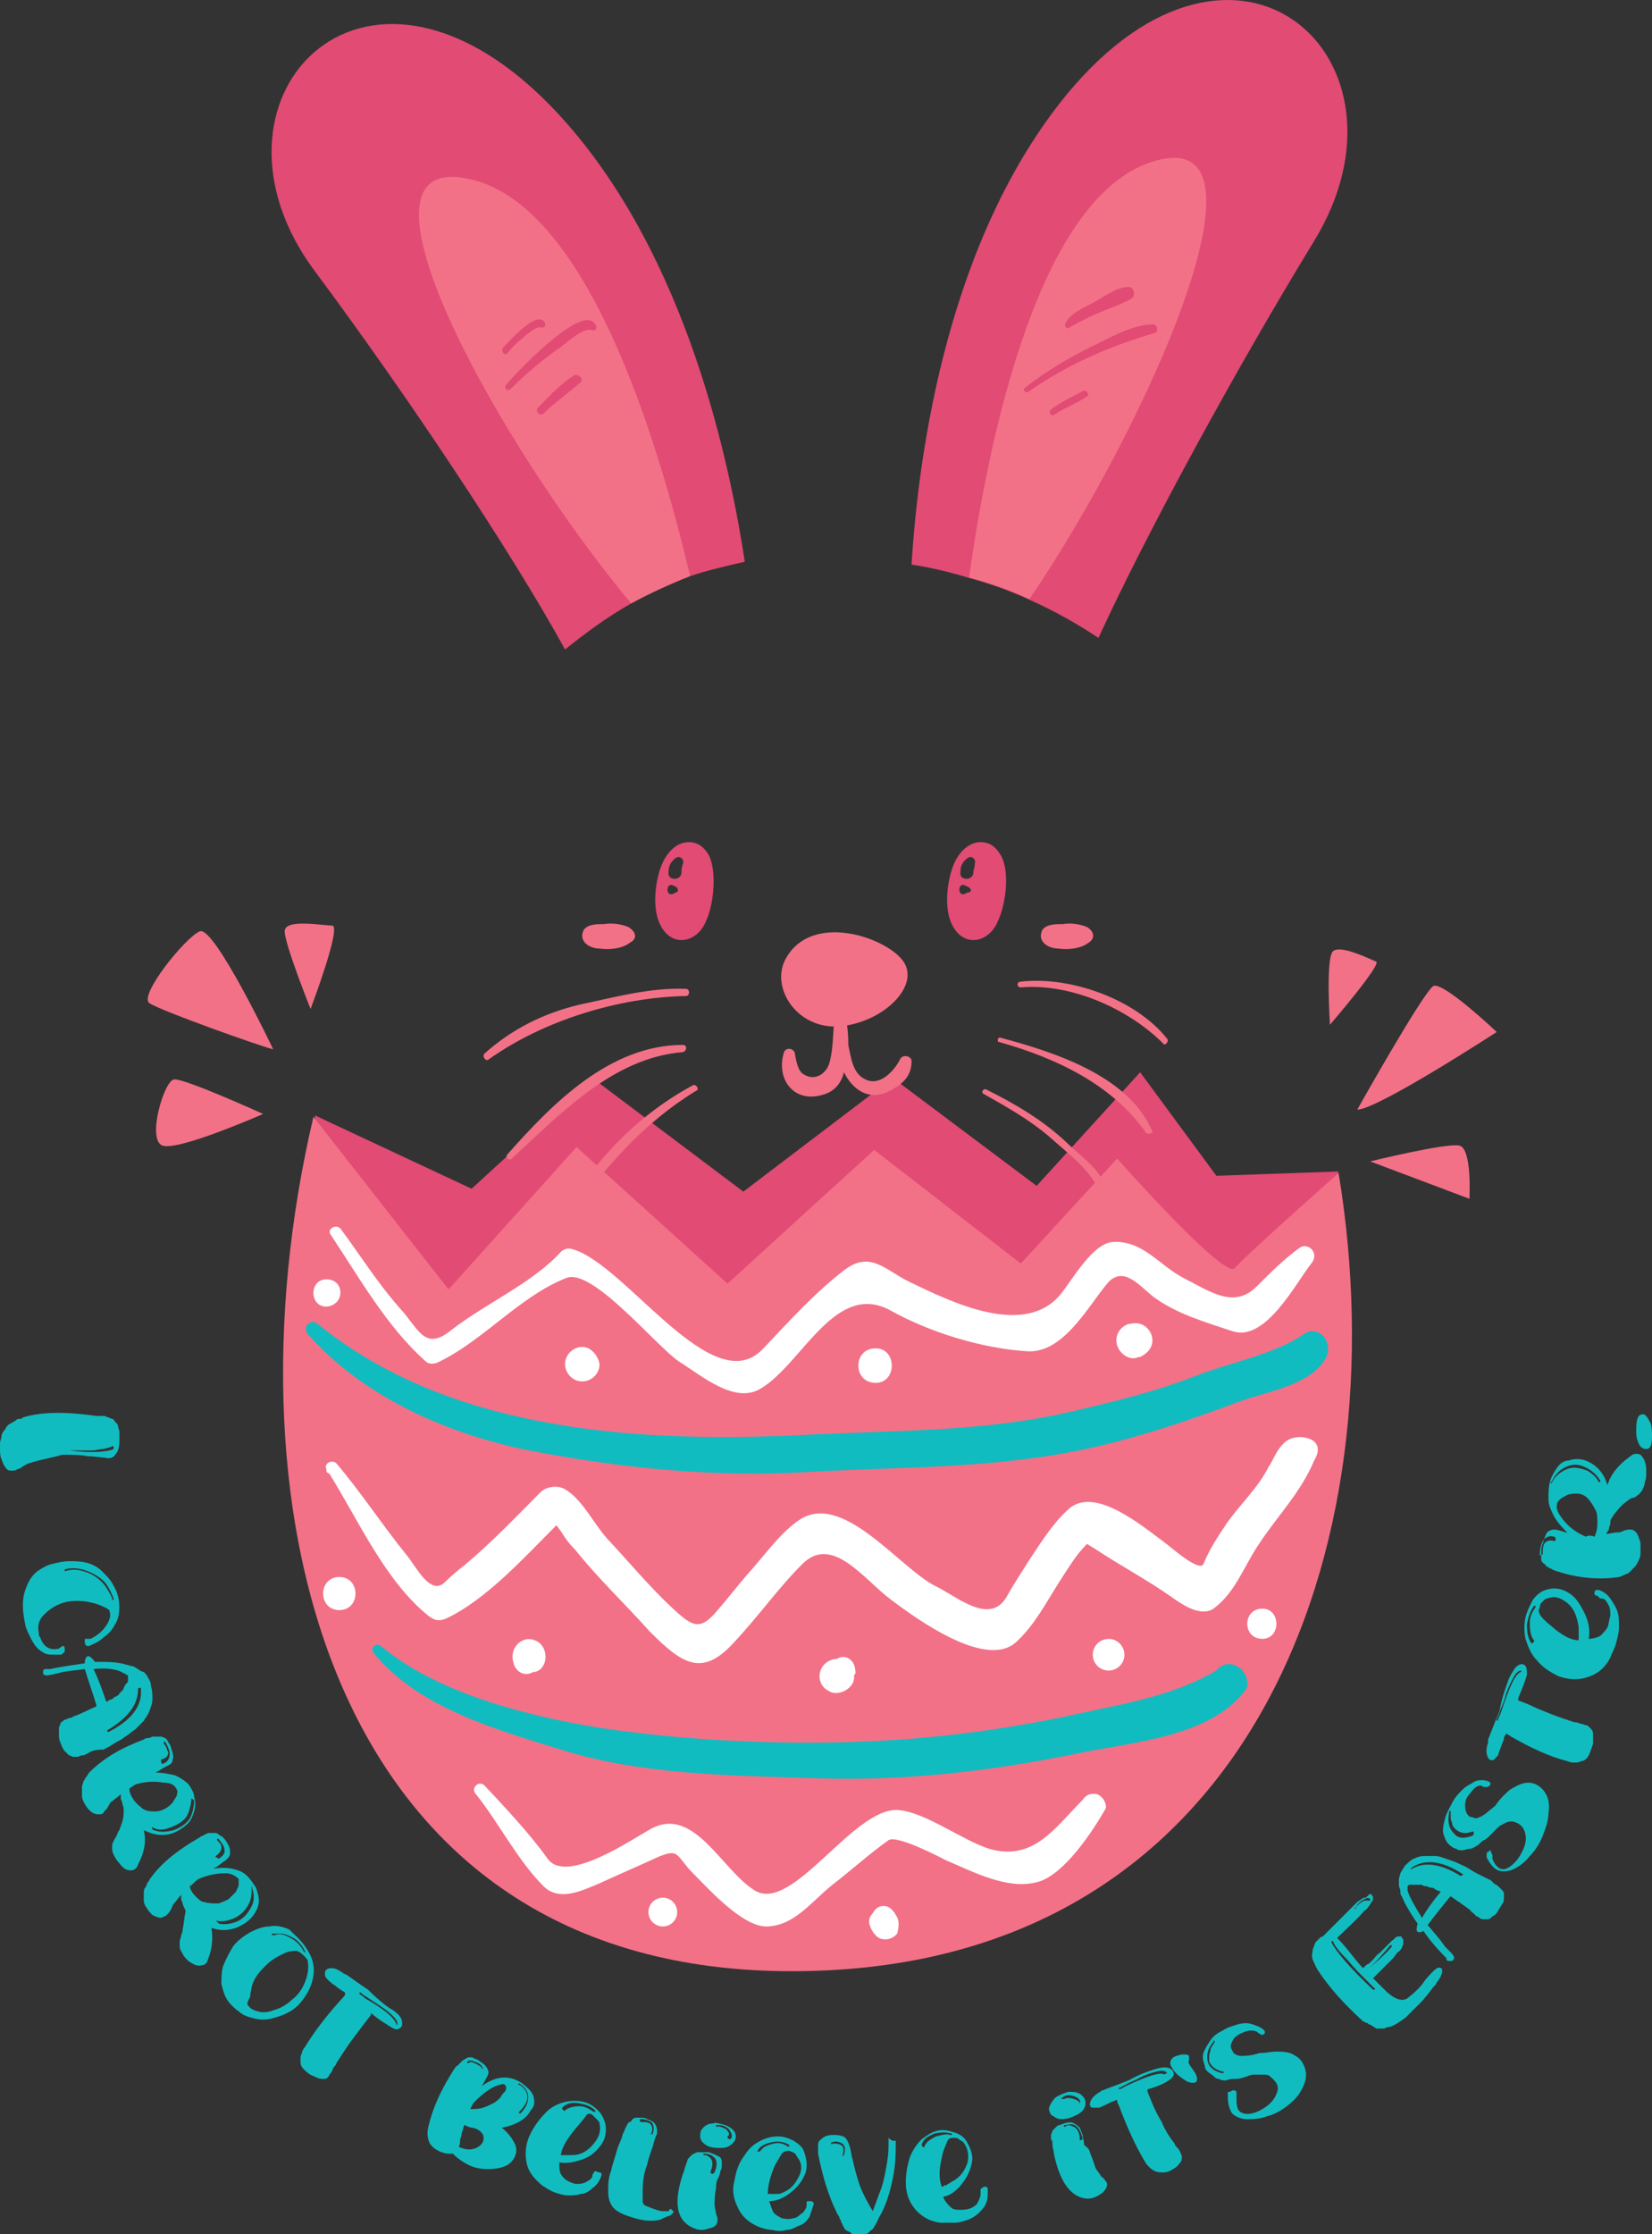 <?xml version="1.0" encoding="utf-8"?>
<!-- Generator: Adobe Illustrator 17.0.0, SVG Export Plug-In . SVG Version: 6.00 Build 0)  -->
<!DOCTYPE svg PUBLIC "-//W3C//DTD SVG 1.1//EN" "http://www.w3.org/Graphics/SVG/1.1/DTD/svg11.dtd">
<svg version="1.1" id="Layer_1" xmlns="http://www.w3.org/2000/svg" xmlns:xlink="http://www.w3.org/1999/xlink" x="0px" y="0px"
	 width="133.123px" height="180px" viewBox="33.438 10 133.123 180" enable-background="new 33.438 10 133.123 180"
	 xml:space="preserve">
<rect x="33.438" y="10" width="133.123" height="180" fill="#333333" stroke="none"/>
<polygon fill="#E14B74" points="58.812,99.861 71.441,105.77 81.173,96.849 93.338,106.002 105.387,96.849 116.973,105.538 
	125.315,96.385 131.456,104.727 141.304,104.38 135.163,119.557 60.781,117.588 "/>
<path fill="#E14B74" d="M93.454,55.255c-1.506,0.348-3.012,0.695-4.403,1.159c-1.622,0.579-3.244,1.274-4.75,2.201
	c-1.854,1.043-3.592,2.317-5.33,3.708c-4.403-7.994-12.745-20.507-20.16-30.471C48.616,18.18,62.519,3.002,77.697,18.412
	C88.24,29.187,92.064,46.102,93.454,55.255z"/>
<path fill="#E14B74" d="M139.334,29.418c-6.372,10.427-13.556,23.635-17.379,31.977c-1.738-1.159-3.592-2.201-5.677-3.128
	c-1.506-0.695-3.128-1.274-4.866-1.738c-1.506-0.463-3.012-0.811-4.519-1.043c0.579-9.385,3.012-26.3,12.513-37.886
	C133.194,0.917,148.256,14.82,139.334,29.418z"/>
<path fill="#F27187" d="M96.698,87.348c2.085-4.055,8.458-1.738,9.616,0.232c1.159,1.97-1.738,4.75-5.098,5.098
	C97.741,93.025,95.539,89.665,96.698,87.348z"/>
<path fill="#F27187" d="M105.967,95.343c-0.463,0.927-1.622,2.201-2.781,1.622c-1.043-0.463-1.159-1.738-1.39-2.781c0,0,0,0,0-0.116
	c0-0.927-0.116-1.854-0.348-2.549c-0.116-0.348-0.695-0.348-0.695,0c-0.232,1.39-0.116,2.781-0.463,4.055
	c-0.232,0.927-1.159,1.506-1.97,1.043c-0.579-0.232-0.695-1.043-0.811-1.622c0-0.579-0.811-0.695-0.927-0.116
	c-0.579,2.085,0.811,3.939,3.012,3.36c1.043-0.232,1.622-0.927,1.854-1.854c0.348,0.695,0.811,1.274,1.506,1.622
	c1.043,0.463,1.854,0.116,2.781-0.463c0.811-0.579,1.159-1.159,1.159-2.085C106.894,95.111,106.198,94.879,105.967,95.343z"/>
<path fill="#E14B74" d="M114.077,78.89c-0.348-0.579-0.811-1.043-1.622-1.043c-0.811,0-1.506,0.579-1.97,1.39
	c-0.695,1.274-1.043,3.823-0.348,5.214c0.927,1.97,3.012,1.506,3.708-0.232C114.425,83.061,114.888,80.281,114.077,78.89z
	 M111.412,81.903l-0.232,0.116c-0.579,0.232-0.579-0.927,0-0.695l0.232,0.116C111.76,81.555,111.76,81.903,111.412,81.903z
	 M111.876,80.281c0,0.695-1.159,0.695-1.043,0c0-0.463,0.116-0.811,0.579-1.159c0.348-0.232,0.695,0.116,0.579,0.463
	C111.991,79.933,111.876,80.049,111.876,80.281z"/>
<path fill="#E14B74" d="M90.557,78.89c-0.348-0.579-0.811-1.043-1.622-1.043s-1.506,0.579-1.97,1.39
	c-0.695,1.274-1.043,3.823-0.348,5.214c0.927,1.97,3.012,1.506,3.708-0.232C90.905,83.061,91.253,80.281,90.557,78.89z
	 M87.893,81.903l-0.232,0.116c-0.579,0.232-0.579-0.927,0-0.695l0.232,0.116C88.124,81.555,88.124,81.903,87.893,81.903z
	 M88.356,80.281c0,0.695-1.159,0.695-1.043,0c0-0.463,0.116-0.811,0.579-1.159c0.348-0.232,0.695,0.116,0.579,0.463
	C88.356,79.933,88.356,80.049,88.356,80.281z"/>
<path fill="#F27187" d="M88.704,89.665c-2.896-0.116-5.793,0.695-8.574,1.274c-2.896,0.695-5.445,1.97-7.647,3.939
	c-0.232,0.232,0.116,0.695,0.348,0.463c4.403-3.128,10.427-4.982,15.873-5.098C89.051,90.245,89.051,89.665,88.704,89.665z"/>
<path fill="#F27187" d="M88.472,94.184c-5.909,0-10.543,4.75-14.135,8.805c-0.232,0.232,0.116,0.579,0.348,0.348
	c3.939-3.592,8.11-8.11,13.787-8.574C88.82,94.647,88.82,94.184,88.472,94.184z"/>
<path fill="#F27187" d="M89.283,97.428c-4.287,2.317-7.878,5.909-10.312,10.196c-0.232,0.348,0.232,0.579,0.463,0.232
	c2.896-3.939,5.909-7.415,10.08-9.964C89.862,97.776,89.515,97.312,89.283,97.428z"/>
<path fill="#F27187" d="M119.407,102.062c-1.97-1.854-4.171-3.128-6.488-4.287c-0.232-0.116-0.463,0.232-0.232,0.348
	c1.854,1.043,3.708,2.085,5.33,3.476c1.274,1.159,3.476,2.781,4.055,4.519c0.116,0.232,0.579,0.232,0.463-0.116
	C122.419,104.38,120.565,103.221,119.407,102.062z"/>
<path fill="#F27187" d="M126.242,101.02c-1.97-4.403-7.878-6.256-12.165-7.415c-0.232-0.116-0.348,0.348-0.116,0.348
	c4.519,1.274,9.037,3.36,11.818,7.299C126.011,101.483,126.474,101.251,126.242,101.02z"/>
<path fill="#F27187" d="M127.517,93.721c-2.549-3.244-7.878-5.098-11.818-4.634c-0.348,0-0.348,0.463,0,0.463
	c4.055-0.348,8.689,1.738,11.47,4.519C127.285,94.3,127.633,93.952,127.517,93.721z"/>
<path fill="#F27187" d="M121.029,84.683c-0.579-0.232-1.274-0.348-1.97-0.232c-0.579,0-1.274,0-1.622,0.463
	c-0.463,0.927,0.463,1.506,1.274,1.506c0.811,0.116,1.854,0,2.433-0.463C121.724,85.61,121.608,85.031,121.029,84.683z"/>
<path fill="#F27187" d="M84.069,84.683c-0.579-0.232-1.274-0.348-1.97-0.232c-0.579,0-1.274,0-1.622,0.463
	c-0.463,0.927,0.463,1.506,1.274,1.506c0.811,0.116,1.854,0,2.433-0.463C84.88,85.61,84.649,85.031,84.069,84.683z"/>
<path fill="#F27187" d="M126.242,23.046c-9.037,2.896-13.092,21.897-14.714,33.483c1.738,0.463,3.36,1.043,4.866,1.738
	C125.779,44.48,137.017,19.57,126.242,23.046z M119.291,36.022c0.463-0.811,1.39-1.159,2.201-1.622
	c0.927-0.463,1.854-1.274,2.896-1.274c0.463,0,0.579,0.695,0.232,0.927c-0.811,0.463-1.854,0.811-2.665,1.159
	c-0.811,0.348-1.506,0.695-2.317,1.159C119.407,36.602,119.175,36.254,119.291,36.022z M121.029,41.931
	c-0.811,0.579-1.854,0.927-2.665,1.506c-0.232,0.116-0.463-0.232-0.232-0.463c0.811-0.579,1.738-1.043,2.665-1.506
	C121.029,41.468,121.26,41.815,121.029,41.931z M126.474,36.833c-3.592,1.043-7.067,2.549-10.196,4.75
	c-0.232,0.116-0.463-0.232-0.232-0.348c1.622-1.274,3.36-2.317,5.214-3.244c1.506-0.695,3.36-1.854,5.098-1.854
	C126.706,36.138,126.822,36.718,126.474,36.833z"/>
<path fill="#F27187" d="M71.325,24.436c-11.007-2.549,2.317,21.434,12.976,34.179c1.506-0.811,3.012-1.506,4.75-2.201
	C86.386,45.175,80.709,26.522,71.325,24.436z M73.989,37.992c0.463-0.463,2.781-3.128,3.36-1.97
	c0.116,0.232-0.116,0.463-0.348,0.348c-0.348-0.116-1.274,0.695-1.506,0.927c-0.463,0.348-0.811,0.695-1.159,1.159
	C74.105,38.687,73.758,38.34,73.989,37.992z M80.246,40.773c-1.043,0.927-2.085,1.622-3.012,2.549
	c-0.232,0.232-0.695-0.116-0.463-0.463c0.927-0.927,1.854-1.97,3.012-2.665C80.13,40.193,80.478,40.541,80.246,40.773z
	 M81.173,36.602c-0.695-0.232-1.854,0.811-2.433,1.274c-1.506,1.043-2.896,2.201-4.171,3.476c-0.232,0.232-0.579-0.116-0.348-0.348
	c0.463-0.579,6.141-6.72,7.183-4.866C81.636,36.37,81.405,36.718,81.173,36.602z"/>
<path fill="#F27187" d="M132.962,112.142c-0.695,1.159-9.5-8.805-9.5-8.805l-7.763,8.458l-11.818-9.153l-11.818,10.775
	L79.898,102.41l-10.312,11.47L58.696,99.977c-7.531,31.977,1.39,69.632,39.74,68.821c35.917-0.695,47.85-34.063,42.868-64.302
	C137.133,108.203,133.31,111.679,132.962,112.142z"/>
<g>
	<path fill="#F27187" d="M148.951,89.434c-0.811,0.463-6.141,9.964-6.141,9.964c1.622,0,11.238-6.256,11.238-6.256
		S149.762,89.086,148.951,89.434z"/>
	<path fill="#F27187" d="M151.036,102.294c-1.043-0.232-7.183,1.274-7.183,1.274l7.994,3.012
		C151.847,106.581,152.079,102.526,151.036,102.294z"/>
	<path fill="#F27187" d="M49.543,85.031c-1.159,0.463-4.982,5.214-4.055,5.793c0.811,0.579,9.269,3.592,9.964,3.708
		C55.452,94.532,50.702,84.568,49.543,85.031z"/>
	<path fill="#F27187" d="M46.531,102.294c1.274,0.463,8.11-2.549,8.11-2.549s-6.372-2.896-7.183-2.781
		C46.647,97.08,45.256,101.831,46.531,102.294z"/>
	<path fill="#F27187" d="M60.202,84.568c-0.811,0-3.823-0.579-3.823,0.463s2.085,6.256,2.085,6.256S61.013,84.568,60.202,84.568z"/>
	<path fill="#F27187" d="M144.316,87.464c-0.579-0.232-2.896-1.39-3.476-0.811s-0.232,5.909-0.232,5.909
		S144.896,87.58,144.316,87.464z"/>
</g>
<path fill="#11BCC0" d="M138.523,117.472c-2.317,1.622-6.025,2.317-8.689,3.36c-3.244,1.274-6.604,2.085-10.08,2.896
	c-6.952,1.622-14.019,1.506-21.086,1.854c-13.324,0.695-28.849-0.116-39.624-8.921c-0.579-0.463-1.274,0.232-0.811,0.811
	c4.403,4.982,10.891,7.878,17.263,9.269c7.531,1.506,15.409,2.317,23.056,1.854c7.994-0.463,15.525-0.232,23.404-2.085
	c3.939-0.927,7.647-2.201,11.354-3.592c2.201-0.811,5.677-1.274,6.952-3.476C140.956,118.167,139.682,116.661,138.523,117.472z"/>
<path fill="#11BCC0" d="M133.31,144.351c-0.116,0-0.116-0.116-0.232-0.116c-0.579-0.348-1.274-0.116-1.622,0.348
	c-3.708,2.201-8.11,2.781-12.165,3.708c-6.141,1.274-12.165,1.97-18.422,2.085c-6.256,0.116-12.745-0.232-19.001-1.159
	c-5.793-0.927-13.208-2.781-17.727-6.604c-0.463-0.348-0.927,0.232-0.579,0.579c3.592,4.403,9.848,6.141,15.062,7.763
	c6.604,2.085,13.903,2.085,20.739,2.317c6.952,0.232,13.903-0.579,20.739-1.97c4.287-0.927,10.775-1.274,13.671-5.098
	C134.237,145.626,133.773,144.699,133.31,144.351z"/>
<path fill="#FFFFFF" d="M138.987,125.93c-0.579-0.232-1.39-0.232-1.97,0.232c-0.695,0.579-0.927,1.39-1.39,2.085
	c-0.811,1.622-2.317,3.012-3.36,4.519c-0.695,1.043-1.39,2.085-1.854,3.244c-0.348,0.695-2.781-1.506-3.128-1.738
	c-1.738-1.274-5.677-4.634-7.763-2.665c-1.274,1.159-2.201,2.665-3.128,4.055c-0.579,0.927-1.274,1.97-1.854,3.012
	c-1.39,2.317-4.055-0.116-5.793-0.927c-2.896-1.506-7.531-7.763-11.007-5.214c-1.506,1.043-2.781,2.896-4.055,4.287
	c-0.811,0.927-1.506,1.854-2.317,2.781c-1.506,1.854-2.085,1.506-3.823-0.116c-1.854-1.738-3.476-3.708-5.214-5.561
	c-1.043-1.159-1.97-3.128-3.36-3.939c-0.579-0.348-1.506-0.232-1.97,0.232c-1.97,1.97-3.823,3.939-6.025,5.793
	c-0.579,0.463-1.159,0.927-1.738,1.506c-1.159,1.043-2.317-1.39-3.012-2.201c-1.97-2.433-3.708-5.098-5.677-7.415
	c-0.348-0.348-1.043,0-0.811,0.463v0.116c0,0.116,0.116,0.232,0.232,0.232c2.317,3.708,4.519,8.689,7.994,11.47
	c0.463,0.348,0.811,0.463,1.39,0.232c3.244-1.506,6.372-4.982,8.921-7.531c0.116,0.116,0.232,0.348,0.348,0.463
	c0.348,0.579,0.695,1.043,1.159,1.506c1.854,2.317,4.055,4.403,6.025,6.604c2.549,2.549,4.171,3.708,6.72,0.927
	c1.97-2.085,3.592-4.403,5.561-6.372c2.433-2.433,4.982,1.274,7.183,2.896c1.854,1.39,7.647,5.677,10.08,3.36
	c1.506-1.39,2.433-3.244,3.476-4.866c0.695-1.043,1.274-2.085,2.201-3.012c0.232,0.116,0.348,0.232,0.579,0.348
	c2.085,1.39,4.287,2.549,6.256,3.939c0.811,0.579,2.317,1.622,3.36,0.927c1.738-1.274,2.433-3.36,3.592-5.098
	c1.506-2.317,3.476-4.287,4.519-6.836C139.914,126.741,139.566,126.161,138.987,125.93z"/>
<path fill="#FFFFFF" d="M121.84,154.547C121.84,154.547,121.724,154.547,121.84,154.547c-0.579-0.116-0.927,0.116-1.159,0.463
	c-2.201,2.201-3.939,4.982-7.531,3.939c-2.201-0.695-5.214-3.012-7.415-3.128c-3.592-0.116-8.458,8.342-11.47,6.488
	c-2.665-1.622-4.866-6.836-8.342-4.982c-1.506,0.811-6.836,4.519-8.342,2.433c-1.506-2.085-3.36-4.055-5.098-5.909
	c-0.463-0.463-1.159,0.232-0.695,0.695c1.854,2.317,3.36,5.33,5.445,7.415c1.274,1.274,3.128,0.348,4.519-0.232
	c1.506-0.695,3.128-1.39,4.634-2.085c1.854-0.811,1.506-0.116,2.896,1.274c1.274,1.274,4.055,4.403,6.025,4.287
	c2.201-0.116,3.476-1.97,5.214-3.36c1.506-1.159,2.896-2.433,4.519-3.592c0.695-0.463,4.403,1.506,4.634,1.622
	c2.201,0.927,4.982,2.433,7.415,1.738c2.085-0.579,4.403-4.055,5.445-5.909C122.651,155.474,122.419,154.779,121.84,154.547z"/>
<path fill="#FFFFFF" d="M138.176,110.52c-1.274,0.927-2.317,1.97-3.476,3.128c-1.854,1.854-3.823,0.348-5.909-0.695
	c-1.97-1.043-3.244-3.012-5.677-2.896c-1.622,0.116-3.244,3.012-4.171,4.171c-2.896,3.592-8.805,0.695-12.165-0.927
	c-1.97-0.927-3.128-2.549-5.214-1.043c-2.433,1.854-4.519,4.171-6.604,6.372c-4.055,4.403-11.123-6.836-15.409-7.994
	c-0.348-0.116-0.695,0-0.927,0.232c-2.317,2.549-6.141,4.171-8.921,6.372c-2.085,1.622-2.549-0.232-4.055-1.854
	c-1.738-1.97-3.128-4.171-4.75-6.372c-0.348-0.463-1.159,0-0.811,0.463c2.317,3.476,4.519,7.415,7.647,10.196
	c0.232,0.232,0.579,0.232,0.927,0.116c3.708-1.738,6.604-5.33,10.427-6.836c2.085-0.811,7.183,5.445,9.037,6.72
	c1.854,1.159,4.519,3.476,6.604,2.201c3.36-1.97,6.025-8.805,10.543-6.256c3.128,1.738,7.299,3.012,10.891,3.244
	c2.896,0.232,4.866-3.476,6.488-5.445c1.274-1.506,2.549,0.116,3.708,1.043c1.854,1.39,4.287,2.085,6.372,2.781
	c2.665,0.927,5.098-3.823,6.372-5.445C139.798,110.984,138.871,110.057,138.176,110.52z"/>
<path fill="#FFFFFF" d="M60.781,137.052c-1.738,0-1.738,2.665,0,2.665S62.519,137.052,60.781,137.052z"/>
<path fill="#FFFFFF" d="M76.77,142.266c-1.159-0.695-2.317,0.463-1.97,1.622c0.116,0.695,0.811,1.274,1.622,0.811c0,0,0,0,0.116,0
	C77.581,144.467,77.697,142.845,76.77,142.266z"/>
<path fill="#FFFFFF" d="M102.028,143.772c-0.348-0.348-0.811-0.348-1.159-0.116l0,0c-0.695,0-1.39,0.579-1.39,1.39
	c0,0.463,0.232,0.927,0.695,1.159l0,0c0.811,0.579,2.201-0.232,2.085-1.159c0-0.116,0.116-0.232,0.116-0.232
	C102.375,144.351,102.259,144.004,102.028,143.772z"/>
<ellipse fill="#FFFFFF" cx="122.772" cy="143.314" rx="1.275" ry="1.275"/>
<path fill="#FFFFFF" d="M135.163,139.601c-1.622,0-1.622,2.433,0,2.433C136.67,142.034,136.67,139.601,135.163,139.601z"/>
<path fill="#FFFFFF" d="M59.739,113.069c-1.39,0-1.39,2.201,0,2.201C61.245,115.155,61.245,113.069,59.739,113.069z"/>
<path fill="#FFFFFF" d="M80.362,118.515c-0.695,0-1.39,0.579-1.39,1.39c0,0.695,0.579,1.39,1.39,1.39c0.695,0,1.39-0.579,1.39-1.39
	C81.636,119.21,81.057,118.515,80.362,118.515z"/>
<path fill="#FFFFFF" d="M103.997,118.63c-1.854,0-1.854,2.781,0,2.781C105.735,121.411,105.735,118.63,103.997,118.63z"/>
<path fill="#FFFFFF" d="M126.242,117.588c-0.232-0.695-0.927-1.159-1.738-0.927h-0.116c-0.695,0.232-1.159,0.927-0.927,1.738
	c0.232,0.695,1.043,1.274,1.738,0.927h0.116C126.011,118.978,126.474,118.399,126.242,117.588z"/>
<circle fill="#FFFFFF" cx="86.85" cy="164.047" r="1.159"/>
<path fill="#FFFFFF" d="M105.619,164.279c-0.116-0.232-0.232-0.348-0.348-0.463c-0.348-0.348-0.927-0.348-1.274,0
	c-0.116,0.116-0.232,0.348-0.348,0.463c-0.348,0.463-0.116,1.043,0.232,1.506c0,0,0,0,0.116,0.116c0.348,0.463,1.159,0.463,1.622,0
	c0,0,0,0,0.116-0.116C105.851,165.322,105.967,164.743,105.619,164.279z"/>
<g>
	<g>
		<path fill="#11BCC0" d="M35.756,127.899c-0.116,0-0.232,0.116-0.463,0.232c-0.116,0.116-0.348,0.232-0.463,0.232
			c-0.116,0.116-0.232,0.116-0.463,0.116c-0.116,0-0.348,0-0.463-0.232c-0.116-0.116-0.232-0.348-0.348-0.695
			c-0.116-0.232-0.116-0.579-0.116-0.695c0-0.232,0-0.463,0-0.579c0-0.232,0.116-0.348,0.116-0.579c0-0.116,0.116-0.348,0.232-0.463
			c0.116-0.116,0.116-0.232,0.232-0.348c0.116-0.116,0.232-0.232,0.348-0.232c0.116-0.116,0.232-0.116,0.348-0.232
			c0.116-0.116,0.232-0.116,0.348-0.116c0.116,0,0.116,0,0.232-0.116c1.506-0.463,3.476-0.463,5.909-0.116c0,0,0.116,0,0.232,0
			c0.116,0,0.232,0,0.348,0c0.116,0,0.116,0,0.348,0.116c0.116,0,0.232,0.116,0.348,0.116c0.116,0,0.116,0.116,0.232,0.232
			c0.116,0.116,0.232,0.232,0.232,0.348c0,0.116,0.116,0.348,0.116,0.463c0,0.232,0,0.463,0,0.695c0,0.579-0.116,0.927-0.348,1.159
			c-0.116,0.232-0.463,0.348-0.811,0.232c-0.348,0-0.811-0.116-1.39-0.116c-0.579-0.116-1.274-0.116-2.085-0.116
			C37.725,127.436,36.798,127.552,35.756,127.899z M39,126.856c1.854,0.232,3.128,0.116,3.592-0.116v-0.116
			c0-0.116,0-0.116-0.116-0.116c-0.116,0.116-0.348,0.116-0.695,0.232c-0.348,0-0.579,0.116-0.927,0.116c-0.348,0-0.579,0-0.927,0
			s-0.579,0-0.695,0c-0.116,0-0.232,0-0.348,0c0,0-0.116,0-0.116,0.116C38.884,126.741,38.884,126.856,39,126.856z"/>
		<path fill="#11BCC0" d="M38.652,142.845v0.116v0.116l-0.116,0.116c0,0-0.116,0-0.116,0.116h-0.116h-0.116
			c-0.116,0-0.116,0-0.116,0h-0.116h-0.116c-0.348,0-0.579,0-0.811-0.116c-0.232-0.116-0.579-0.348-0.811-0.695
			s-0.463-0.811-0.695-1.39c-0.232-1.043-0.348-1.97-0.116-2.781s0.579-1.39,1.043-1.738c0.348-0.232,0.695-0.463,1.159-0.579
			c0.463-0.116,0.927-0.232,1.39-0.232s0.927,0,1.39,0.116c0.463,0.116,0.927,0.348,1.274,0.695
			c0.348,0.348,0.695,0.695,0.927,1.159c0.348,0.579,0.463,1.159,0.463,1.738s-0.116,1.043-0.348,1.39
			c-0.232,0.463-0.579,0.811-0.927,1.043c-0.348,0.348-0.695,0.463-1.159,0.695l0,0c-0.232,0-0.232,0-0.348-0.232
			c0-0.116,0-0.116,0-0.232c0-0.116,0-0.116,0.116-0.116h0.116h0.116h0.116c0.695-0.348,1.043-0.695,1.39-1.274
			c0.232-0.463,0.232-0.695,0.116-1.043c-0.116-0.116-0.348-0.232-0.927-0.463c-0.695-0.232-1.506-0.348-2.317-0.232
			c-0.811,0.116-1.622,0.579-2.201,1.274c-0.232,0.348-0.348,0.695-0.232,1.274c0,0.116,0,0.232,0.116,0.348
			c0.232,0.695,0.695,1.043,1.39,0.927c0,0,0.116,0,0.232-0.116c0.116-0.116,0.232-0.116,0.348-0.116
			C38.536,142.613,38.652,142.613,38.652,142.845z M38.652,136.589c0.695-0.232,1.274-0.116,1.854,0.116
			c0.579,0.232,1.043,0.579,1.39,1.043c0.232,0.348,0.463,0.695,0.579,1.043c0,0.116,0,0.116,0.116,0.116v-0.116
			c-0.116-0.348-0.348-0.811-0.579-1.159c-0.348-0.463-0.927-0.811-1.506-1.043c-0.579-0.232-1.274-0.348-1.97-0.116
			C38.652,136.357,38.652,136.357,38.652,136.589L38.652,136.589z"/>
		<path fill="#11BCC0" d="M40.622,151.187c0,0-0.116,0.116-0.232,0.116c-0.116,0.116-0.232,0.116-0.348,0.116
			c-0.116,0-0.232,0.116-0.348,0.116c-0.116,0-0.232,0-0.348,0c-0.116,0-0.232-0.116-0.348-0.116
			c-0.116-0.116-0.232-0.232-0.348-0.348c-0.116-0.116-0.232-0.348-0.348-0.695c-0.116-0.232-0.116-0.463-0.116-0.695
			c0-0.232,0-0.348,0-0.463c0-0.116,0.116-0.232,0.116-0.348s0.116-0.116,0.232-0.232c0.116-0.116,0.232-0.116,0.232-0.116
			c0.116,0,0.116-0.116,0.348-0.116c0.116,0,0.232-0.116,0.232-0.116c0.695-0.232,1.274-0.579,1.854-0.811c0-0.116,0-0.116,0-0.116
			c-0.232-0.811-0.579-1.738-0.927-2.896c-0.695,0.116-1.39,0.116-2.201,0.348c-0.116,0-0.348,0.116-0.579,0.116
			c-0.348,0.116-0.579,0-0.579-0.116v-0.116v-0.116c0,0,0,0,0.116-0.116c0,0,0,0,0.116,0h0.116c0,0,0,0,0.116,0c0,0,0,0,0.116,0
			c1.043-0.232,2.085-0.348,2.781-0.463c0-0.116,0-0.348,0.116-0.463c0.116-0.232,0.348-0.116,0.695,0.348
			c1.043,0,1.854,0,2.549,0.232c0.116,0,0.348,0.116,0.463,0.116s0.232,0.116,0.463,0.232c0.116,0.116,0.348,0.232,0.463,0.232
			c0.116,0.116,0.232,0.232,0.348,0.463c0.116,0.232,0.232,0.348,0.232,0.695c0.116,0.348,0.116,0.695,0.116,1.043
			c0,0.348-0.116,0.579-0.232,0.927c-0.116,0.348-0.348,0.579-0.463,0.811c-0.232,0.232-0.463,0.463-0.695,0.695
			c-0.348,0.232-0.579,0.463-0.811,0.579c-0.232,0.232-0.579,0.348-0.927,0.579c-0.348,0.232-0.579,0.348-0.811,0.463
			C41.085,150.955,40.854,151.071,40.622,151.187z M40.969,144.467c0.348,0.695,0.695,1.622,1.043,2.665
			c0.116-0.116,0.348-0.232,0.463-0.232c0.116-0.116,0.232-0.232,0.348-0.232c0.116-0.116,0.232-0.116,0.232-0.232
			c0.116-0.116,0.116-0.116,0.232-0.232c0.116-0.116,0.116-0.116,0.116-0.232c0,0,0.116-0.116,0.116-0.232
			c0.116-0.116,0.116-0.116,0.116-0.116c0.116-0.116,0.116-0.116,0.116-0.232c0-0.116,0-0.116,0-0.232v-0.116
			c0,0,0-0.116-0.116-0.116c0,0-0.116,0-0.116-0.116c0,0,0,0-0.116,0C42.939,144.467,42.012,144.351,40.969,144.467z
			 M42.128,149.565C42.244,149.565,42.244,149.565,42.128,149.565c1.854-0.927,2.781-2.085,2.665-3.476c0-0.116,0-0.116-0.116-0.116
			c0,0-0.116,0-0.116,0.116c0,1.274-0.811,2.317-2.549,3.36C42.128,149.449,42.128,149.449,42.128,149.565L42.128,149.565z"/>
		<path fill="#11BCC0" d="M44.561,160.224c-0.116,0.348-0.348,0.463-0.579,0.463c-0.348,0-0.579-0.116-0.927-0.579
			c-0.232-0.232-0.348-0.463-0.463-0.695c-0.116-0.232-0.116-0.463-0.116-0.579c0-0.232,0-0.348,0.116-0.463
			c0-0.116,0.116-0.232,0.232-0.463c0.116-0.232,0.116-0.348,0.232-0.463c0.116-0.348,0.348-0.811,0.348-1.39
			c0-0.116,0-0.232,0-0.348c0-0.116-0.116-0.348-0.116-0.463s-0.116-0.232-0.116-0.348c0-0.116,0-0.232,0-0.348
			c-0.232,0.232-0.463,0.348-0.695,0.579c-0.116,0-0.232,0.232-0.348,0.463c-0.116,0.232-0.348,0.348-0.348,0.463
			c-0.116,0.116-0.232,0.116-0.463,0.116s-0.463-0.116-0.695-0.348c-0.232-0.232-0.348-0.463-0.463-0.695
			c-0.116-0.232-0.116-0.348-0.116-0.579s0-0.348,0-0.579c0-0.116,0.116-0.348,0.116-0.463c0.116-0.116,0.116-0.232,0.232-0.348
			c0.116-0.116,0.116-0.232,0.232-0.348c1.159-1.159,2.549-1.97,4.403-2.665c0.116-0.116,0.232-0.116,0.348-0.116
			c0,0,0.116,0,0.348-0.116c0.116,0,0.232,0,0.348,0c0.116,0,0.232,0,0.348,0c0.116,0,0.232,0.116,0.348,0.116
			c0.116,0.116,0.232,0.232,0.232,0.348c0.116,0.116,0.232,0.348,0.232,0.463c0.116,0.348,0.232,0.695,0.116,0.927
			c0,0.232-0.116,0.348-0.348,0.463c-0.232,0.116-0.463,0.232-0.811,0.463c-0.116,0-0.116,0.116-0.232,0.116
			c0.579,0,1.159,0.116,1.622,0.232c0.463,0.232,0.811,0.463,1.043,0.695c0.232,0.348,0.463,0.695,0.463,1.043
			c0.116,0.348,0.116,0.695,0,1.159c-0.116,0.348-0.232,0.695-0.463,0.927c-0.463,0.463-1.043,0.811-1.622,0.927
			c-0.695,0.116-1.274,0-1.97-0.348C45.256,158.486,45.025,159.297,44.561,160.224z M46.531,152.114
			c0.348-0.116,0.579-0.348,0.579-0.811c0-0.232-0.116-0.579-0.348-0.927c0-0.116-0.116-0.116-0.116,0v0.116
			c0.232,0.232,0.232,0.463,0.348,0.695c0,0.348-0.232,0.463-0.579,0.579C46.415,151.998,46.415,151.998,46.531,152.114
			C46.415,151.998,46.415,152.114,46.531,152.114C46.415,152.114,46.531,152.114,46.531,152.114z M43.866,154.083
			c0,0.348,0.116,0.579,0.348,0.927c0.232,0.348,0.463,0.463,0.695,0.695c0.348,0.232,0.695,0.232,1.043,0.232
			c0.348,0,0.579-0.116,0.811-0.232c0.232-0.116,0.463-0.348,0.579-0.463c0.116-0.232,0.232-0.348,0.348-0.579
			c0-0.232,0.116-0.348,0-0.463c-0.116-0.348-0.463-0.579-1.043-0.579c-0.695-0.116-1.39-0.116-2.201,0.116
			C44.329,153.736,44.098,153.968,43.866,154.083z M48.848,154.894C48.848,154.894,48.732,154.894,48.848,154.894
			c0,0.463-0.116,0.811-0.232,1.159s-0.348,0.579-0.695,0.811c-0.348,0.232-0.695,0.348-1.043,0.463
			c-0.348,0.116-0.811,0.116-1.159-0.116c0,0-0.116,0,0,0.116l0,0c0,0,0,0.116,0.116,0.116c0.579,0.232,1.159,0.116,1.622,0
			c0.579-0.232,0.927-0.463,1.274-0.927c0.232-0.463,0.348-0.927,0.348-1.506C48.964,155.01,48.964,154.894,48.848,154.894z"/>
		<path fill="#11BCC0" d="M50.238,167.755c-0.116,0.348-0.232,0.579-0.579,0.579c-0.348,0.116-0.695-0.116-1.043-0.348
			c-0.232-0.232-0.348-0.348-0.463-0.579c-0.116-0.232-0.232-0.348-0.232-0.579c0-0.232,0-0.348,0-0.463s0.116-0.232,0.116-0.463
			c0.116-0.232,0.116-0.348,0.116-0.463c0.116-0.463,0.116-0.927,0.232-1.39c0-0.116,0-0.232-0.116-0.348
			c0-0.116-0.116-0.232-0.116-0.348c0-0.116-0.116-0.232-0.116-0.348c0-0.116,0-0.232,0-0.348c-0.232,0.232-0.348,0.463-0.579,0.695
			c-0.116,0.116-0.116,0.232-0.232,0.463c-0.116,0.232-0.232,0.348-0.348,0.463c-0.116,0.116-0.232,0.116-0.463,0.232
			c-0.232,0-0.463-0.116-0.695-0.232c-0.232-0.232-0.348-0.348-0.463-0.579c-0.116-0.116-0.232-0.348-0.232-0.579
			c0-0.232,0-0.348,0-0.579c0-0.116,0-0.348,0.116-0.463c0.116-0.116,0.116-0.348,0.232-0.463c0.116-0.116,0.116-0.232,0.232-0.348
			c0.927-1.274,2.317-2.317,3.939-3.244c0.116-0.116,0.232-0.116,0.232-0.116s0.116-0.116,0.232-0.116
			c0.116-0.116,0.232-0.116,0.348-0.116c0.116,0,0.232,0,0.348,0c0.116,0,0.232,0,0.348,0.116c0.116,0.116,0.232,0.116,0.348,0.232
			c0.116,0.116,0.232,0.232,0.348,0.463c0.232,0.348,0.232,0.579,0.232,0.811c0,0.232-0.116,0.348-0.348,0.579
			c-0.232,0.116-0.463,0.348-0.811,0.579c-0.116,0-0.116,0.116-0.232,0.116c0.579-0.116,1.159-0.116,1.622,0
			c0.463,0.116,0.811,0.232,1.159,0.579c0.232,0.232,0.463,0.579,0.695,0.927c0.116,0.348,0.232,0.695,0.232,1.043
			c0,0.348-0.116,0.695-0.348,1.043c-0.348,0.579-0.927,0.927-1.506,1.159c-0.695,0.232-1.274,0.232-1.97,0
			C50.586,166.017,50.586,166.828,50.238,167.755z M51.049,159.761c0.348-0.232,0.579-0.463,0.463-0.811
			c0-0.232-0.232-0.463-0.463-0.811h-0.116v0.116c0.232,0.232,0.348,0.348,0.348,0.579s-0.116,0.463-0.463,0.695c0,0,0,0,0,0.116
			C50.933,159.645,50.933,159.645,51.049,159.761C50.933,159.761,51.049,159.761,51.049,159.761z M48.732,161.962
			c0,0.232,0.232,0.579,0.463,0.811c0.232,0.232,0.463,0.463,0.695,0.463c0.348,0.116,0.811,0.116,1.159,0.116
			c0.348-0.116,0.579-0.232,0.811-0.348c0.232-0.232,0.348-0.348,0.579-0.579c0.116-0.232,0.232-0.463,0.232-0.579
			c0-0.232,0-0.348,0-0.463c-0.232-0.232-0.579-0.463-1.043-0.463c-0.695,0-1.39,0.116-2.201,0.463
			C49.08,161.614,48.964,161.846,48.732,161.962z M53.714,161.962L53.714,161.962c0,0.463,0,0.811-0.116,1.159
			c-0.116,0.348-0.348,0.695-0.579,0.927c-0.232,0.232-0.579,0.463-0.927,0.579c-0.348,0.116-0.811,0.232-1.159,0.116
			c0,0-0.116,0,0,0.116l0,0c0,0,0.116,0,0.116,0.116c0.579,0.116,1.159,0,1.622-0.232s0.811-0.695,1.043-1.159
			C53.946,163.121,53.946,162.657,53.714,161.962C53.83,162.078,53.83,161.962,53.714,161.962z"/>
		<path fill="#11BCC0" d="M58.117,166.944c0.463,0.695,0.695,1.39,0.579,2.201c-0.116,0.811-0.463,1.506-1.043,2.201
			s-1.39,1.043-2.317,1.274c-0.463,0.116-0.927,0.116-1.39,0c-0.463-0.116-0.927-0.232-1.274-0.579
			c-0.348-0.232-0.695-0.579-0.927-0.927c-0.232-0.348-0.348-0.811-0.463-1.274c0-0.463,0-0.927,0.116-1.39
			c0.232-0.579,0.463-1.043,0.811-1.622c0.348-0.463,0.811-0.811,1.39-1.159c0.463-0.232,1.043-0.463,1.506-0.463
			c0.579-0.116,1.043,0,1.622,0.232C57.19,165.901,57.653,166.249,58.117,166.944z M55.568,165.901
			c0.348-0.116,0.695-0.116,1.274,0.232c0.463,0.232,0.811,0.579,1.043,1.043l0.116,0.116c0,0,0.116,0,0-0.116
			c-0.232-0.463-0.579-0.927-1.159-1.159c-0.232-0.116-0.463-0.232-0.811-0.232c-0.232,0-0.463,0-0.695,0v0.116
			C55.452,165.901,55.452,165.901,55.568,165.901C55.452,165.901,55.568,166.017,55.568,165.901z M53.366,171.462
			c0.116,0.232,0.348,0.463,0.811,0.579c0.348,0.116,0.811,0.116,1.39-0.116c0.463-0.116,1.043-0.463,1.39-0.811
			c0.463-0.348,0.811-0.811,1.043-1.39c0.232-0.579,0.348-1.159,0.232-1.738c0-0.116-0.116-0.232-0.348-0.463
			c-0.232-0.232-0.463-0.348-0.579-0.348c-0.232,0-0.579,0-1.043,0.232c-0.463,0.232-0.927,0.463-1.39,0.927
			c-0.463,0.463-0.927,0.927-1.159,1.738c0,0.232-0.116,0.463-0.116,0.811C53.366,171.231,53.366,171.462,53.366,171.462z"/>
		<path fill="#11BCC0" d="M65.068,171.926c0.348,0.232,0.579,0.463,0.695,0.695c0.116,0.232,0.116,0.579,0,0.695
			c-0.232,0.232-0.463,0.232-0.811,0c-0.348-0.232-0.811-0.463-1.506-1.043c-0.116-0.116-0.116-0.116-0.116,0
			s-0.232,0.348-0.579,0.811c-0.348,0.463-0.695,0.927-1.043,1.39c-0.348,0.463-0.695,1.043-1.159,1.738
			c0,0.116-0.116,0.232-0.232,0.348c-0.116,0.232-0.116,0.348-0.232,0.463c-0.116,0.116-0.116,0.232-0.232,0.348
			c-0.116,0.116-0.232,0.116-0.463,0.116c-0.232,0-0.463-0.116-0.695-0.232c-0.348-0.116-0.579-0.348-0.811-0.579
			c-0.232-0.232-0.232-0.463-0.232-0.695c0-0.232,0-0.348,0.116-0.579c0-0.116,0.116-0.348,0.232-0.463
			c0.695-1.159,1.738-2.549,3.012-3.939c0.116-0.116,0.232-0.232,0.232-0.348v-0.116c-0.116-0.116-0.232-0.116-0.348-0.232
			c0,0-0.232-0.116-0.463-0.348c-0.232-0.116-0.463-0.348-0.579-0.463c-0.116-0.116-0.232-0.232-0.232-0.463
			c0-0.116,0-0.232,0.116-0.348c0.348-0.232,0.811-0.116,1.274,0.232c0,0,0.116,0,0.116,0.116c0,0,0,0,0.116,0
			c0.232,0.116,0.811,0.579,1.854,1.274C64.141,171.347,64.837,171.81,65.068,171.926z M65.416,173.2
			C65.532,173.2,65.532,173.2,65.416,173.2c0.116-0.232,0-0.463-0.348-0.811c-0.348-0.348-0.695-0.579-1.043-0.811
			c-0.348-0.232-0.695-0.463-1.043-0.695c-0.232-0.116-0.348-0.232-0.463-0.348h-0.116v0.116c0,0,0.232,0.116,0.463,0.348
			C64.489,171.926,65.3,172.621,65.416,173.2C65.3,173.084,65.3,173.084,65.416,173.2L65.416,173.2z"/>
		<path fill="#11BCC0" d="M73.874,181.426c0.463,0.348,0.811,0.811,1.043,1.274c0.232,0.463,0.116,0.927-0.116,1.274
			c-0.232,0.348-0.579,0.579-1.159,0.695c-0.579,0.116-1.159,0.116-1.738,0c-0.579-0.116-1.159-0.463-1.738-0.927
			c0,0-0.116-0.116-0.232-0.232c-0.116,0-0.348,0-0.463,0c-0.695-0.116-1.159-0.463-1.39-0.811c-0.232-0.463-0.232-0.927-0.116-1.39
			c0.348-1.506,1.043-3.012,2.085-4.634c0.116-0.116,0.116-0.232,0.232-0.232c0,0,0.116-0.116,0.232-0.232s0.232-0.232,0.232-0.232
			c0.116,0,0.116-0.116,0.232-0.116c0.116-0.116,0.232-0.116,0.348-0.116s0.232,0,0.348,0.116c0.116,0,0.348,0.116,0.463,0.232
			c0.348,0.232,0.463,0.348,0.579,0.579s0.116,0.348,0,0.579c-0.116,0.232-0.232,0.463-0.463,0.811
			c1.159-0.811,2.201-0.927,3.244-0.232c0.463,0.348,0.811,0.695,0.927,1.043c0.116,0.463,0.116,0.811-0.232,1.159
			C75.843,180.731,75.032,181.195,73.874,181.426z M72.367,176.676C72.367,176.676,72.367,176.56,72.367,176.676
			c-0.116-0.348-0.348-0.463-0.695-0.579c-0.232-0.116-0.463-0.116-0.579,0c0,0,0,0,0,0.116l0,0h0.116
			c0.116-0.116,0.232-0.116,0.463,0c0.232,0.116,0.463,0.232,0.579,0.348C72.252,176.676,72.252,176.676,72.367,176.676z
			 M71.325,179.92c0.348,0,0.695,0,1.043-0.116c0.348-0.116,0.579-0.232,0.811-0.348c0.232-0.116,0.463-0.348,0.579-0.463
			c0.116-0.232,0.232-0.348,0.348-0.463c0.116-0.116,0.116-0.232,0.116-0.348c0-0.232-0.232-0.348-0.463-0.232
			c-0.579,0.116-1.274,0.579-2.085,1.39C71.556,179.457,71.441,179.688,71.325,179.92z M70.63,183.048
			c0.579,0.232,1.043,0.116,1.39-0.116c0.348-0.232,0.463-0.579,0.348-0.927c-0.116-0.232-0.348-0.463-0.811-0.579
			c-0.232,0-0.463-0.116-0.695-0.232c-0.116,0.232-0.116,0.463-0.232,0.695c0,0.116,0,0.232-0.116,0.463
			c0,0.232,0,0.463-0.116,0.579C70.514,183.048,70.63,183.048,70.63,183.048z M75.264,177.835L75.264,177.835
			c-0.116,0.116-0.116,0.116,0,0.116c0.232,0.116,0.463,0.348,0.579,0.579c0.232,0.579,0,1.043-0.579,1.622c0,0,0,0,0,0.116l0,0
			h0.116c0.579-0.579,0.695-1.159,0.579-1.622C75.843,178.298,75.612,178.066,75.264,177.835L75.264,177.835z"/>
		<path fill="#11BCC0" d="M81.752,185.018c0.116,0,0.232,0.116,0.116,0.348c-0.116,0.348-0.348,0.695-0.695,0.927
			c-0.232,0.232-0.579,0.463-0.927,0.463c-0.348,0.116-0.695,0.116-1.043,0.116c-0.348,0-0.695-0.116-1.043-0.232
			c-0.348-0.116-0.695-0.348-1.043-0.579c-0.695-0.579-1.159-1.159-1.274-1.97c-0.116-0.811,0-1.506,0.348-2.201
			c0.348-0.695,0.811-1.274,1.274-1.738c0.463-0.463,1.043-0.695,1.506-0.811c0.579-0.116,1.043-0.116,1.506,0
			c0.463,0.116,0.811,0.348,1.159,0.695c0.348,0.348,0.463,0.695,0.579,1.043c0.116,0.695,0,1.274-0.348,1.738
			c-0.348,0.463-0.811,0.927-1.506,1.159s-1.274,0.348-1.854,0.232c0,0.348,0,0.695,0.116,0.927s0.348,0.463,0.579,0.579
			c0.232,0.116,0.463,0.232,0.695,0.232c0.232,0,0.463,0,0.695-0.116c0.232-0.116,0.463-0.232,0.579-0.463v-0.116
			c0-0.116,0.116-0.116,0.116-0.232l0.116-0.116C81.636,185.018,81.636,185.018,81.752,185.018z M78.971,180.036
			c0.232-0.232,0.695-0.348,1.159-0.348s0.811,0.232,1.159,0.463h0.116c0,0,0,0,0-0.116c-0.348-0.348-0.695-0.463-1.274-0.579
			c-0.579-0.116-1.043,0-1.39,0.348v0.116C78.856,180.036,78.856,180.036,78.971,180.036
			C78.856,180.152,78.971,180.152,78.971,180.036z M79.782,181.542c-0.579,0.695-1.043,1.39-1.159,2.085c0,0,0.116,0,0.232,0
			c0.116,0,0.232,0,0.232,0c0.116,0,0.116,0,0.232,0c0.116,0,0.116,0,0.232,0c0.695,0,1.274-0.348,1.738-0.927
			c0.463-0.579,0.579-1.043,0.463-1.622c0-0.116-0.116-0.232-0.232-0.348c-0.116-0.116-0.232-0.232-0.348-0.348
			c-0.116-0.116-0.348-0.116-0.463,0C80.593,180.615,80.246,180.963,79.782,181.542z"/>
		<path fill="#11BCC0" d="M87.545,188.03c0.232,0.116,0.232,0.232-0.116,0.463c-0.348,0.116-0.579,0.232-0.811,0.348
			c-0.579,0.116-1.159,0.116-1.97-0.116c-0.811-0.232-1.39-0.463-1.738-0.811c-0.232-0.232-0.463-0.695-0.463-1.274
			c0-0.579,0-1.159,0.232-1.738c0.116-0.579,0.348-1.159,0.463-1.622c0.116-0.463,0.348-0.811,0.463-1.274c0,0,0-0.116,0.116-0.232
			c0-0.116,0.116-0.232,0.116-0.348c0,0,0.116-0.116,0.116-0.232c0.116-0.116,0.116-0.232,0.232-0.232s0.116-0.116,0.232-0.232
			c0.116-0.116,0.232-0.116,0.348-0.116c0.116,0,0.232,0,0.348,0c0.116,0,0.348,0,0.463,0.116c0.348,0.116,0.579,0.232,0.695,0.463
			c0.116,0.232,0.116,0.348,0.116,0.695c-0.116,0.232-0.232,0.579-0.348,1.043c-0.116,0.348-0.348,0.927-0.463,1.506
			c-0.232,0.579-0.348,1.274-0.348,1.97c0,0,0,0.348,0,0.927c0,0.232,0.116,0.348,0.463,0.463c0.579,0.232,0.927,0.348,1.159,0.348
			c0,0,0.116,0,0.232,0s0.116,0,0.116,0h0.116C87.429,187.915,87.545,187.915,87.545,188.03z M86.039,181.89
			c0.116-0.348,0.116-0.695-0.116-0.927c-0.232-0.116-0.463-0.232-0.811-0.232c-0.116,0-0.116,0-0.116,0.116
			c0,0,0,0.116,0.116,0.116c0.348,0,0.463,0,0.695,0.116c0.232,0.232,0.232,0.463,0.116,0.811
			C85.807,181.89,85.807,182.006,86.039,181.89C85.923,182.006,86.039,182.006,86.039,181.89z"/>
		<path fill="#11BCC0" d="M91.137,186.292c-0.116,0.579-0.116,1.043-0.116,1.274c0,0.348,0.116,0.579,0.116,0.811
			c0.116,0.232,0.116,0.348,0.116,0.463c0,0.348-0.116,0.579-0.695,0.695c-0.579,0.232-1.043,0.116-1.622-0.232
			c-1.043-0.695-1.159-2.085-0.463-4.171c0.116-0.232,0.116-0.463,0.232-0.695c0-0.116,0.116-0.232,0.116-0.348
			c0-0.116,0.116-0.232,0.232-0.348c0.116-0.116,0.232-0.232,0.348-0.232c0.116-0.116,0.232-0.116,0.463-0.116
			c0.232,0,0.348,0,0.695,0c0.348,0.116,0.579,0.232,0.811,0.348c0.232,0.116,0.232,0.348,0.232,0.579s0,0.463-0.116,0.579
			c0,0.232-0.116,0.463-0.232,0.695C91.137,185.829,91.137,186.061,91.137,186.292z M91.832,181.195
			c0.348,0.116,0.695,0.348,0.811,0.579c0.116,0.232,0.116,0.463,0,0.695c-0.232,0.348-0.579,0.579-1.043,0.579
			s-0.927,0-1.274-0.232c-0.348-0.232-0.463-0.463-0.463-0.695s0-0.463,0.232-0.695c0.232-0.232,0.463-0.348,0.811-0.348
			C91.021,180.963,91.368,181.079,91.832,181.195z M91.021,185.018c0.232-0.579,0.232-1.043-0.116-1.274
			c-0.116-0.116-0.348-0.232-0.695-0.232c-0.116,0-0.116,0-0.116,0s0,0.116,0.116,0.116c0.232,0,0.348,0.116,0.463,0.232
			c0.232,0.232,0.232,0.579,0,1.159c0,0,0,0,0.116,0.116C90.905,185.134,90.905,185.134,91.021,185.018
			C91.021,185.134,91.021,185.018,91.021,185.018z M92.295,182.353c0.232-0.232,0.116-0.463-0.116-0.811
			c-0.232-0.232-0.579-0.348-0.927-0.348c-0.116,0-0.116,0-0.116,0.116c0,0,0.116,0.116,0.116,0c0.232,0,0.463,0.116,0.695,0.232
			c0.232,0.232,0.348,0.463,0.116,0.579v0.116C92.179,182.353,92.179,182.353,92.295,182.353
			C92.179,182.353,92.179,182.353,92.295,182.353z"/>
		<path fill="#11BCC0" d="M98.783,187.335c0.116,0,0.232,0.116,0.232,0.232c-0.116,0.348-0.232,0.695-0.348,1.043
			c-0.232,0.348-0.463,0.579-0.811,0.695c-0.348,0.116-0.579,0.348-1.043,0.348c-0.348,0.116-0.695,0.116-1.159,0
			c-0.348,0-0.695-0.116-1.043-0.232c-0.811-0.348-1.39-0.811-1.738-1.622c-0.348-0.695-0.463-1.39-0.232-2.201
			c0.116-0.695,0.348-1.39,0.811-1.97c0.348-0.579,0.811-0.927,1.274-1.159s0.927-0.348,1.39-0.348c0.463,0,0.811,0.116,1.274,0.348
			c0.348,0.232,0.695,0.463,0.811,0.811c0.232,0.579,0.348,1.274,0.116,1.854s-0.579,1.043-1.159,1.506
			c-0.579,0.463-1.159,0.695-1.738,0.695c0.116,0.348,0.232,0.695,0.348,0.927c0.232,0.232,0.463,0.348,0.695,0.463
			c0.232,0,0.463,0.116,0.811,0c0.232,0,0.463-0.116,0.695-0.348c0.232-0.116,0.348-0.348,0.463-0.579v-0.116
			c0-0.116,0-0.116,0-0.232c0,0,0-0.116,0.116-0.116C98.668,187.335,98.668,187.335,98.783,187.335z M94.728,183.28
			c0.232-0.348,0.579-0.463,1.043-0.579c0.463-0.116,0.811,0,1.159,0.232h0.116v-0.116c-0.348-0.232-0.811-0.348-1.39-0.232
			c-0.579,0.116-1.043,0.348-1.159,0.695v0.116C94.728,183.28,94.728,183.28,94.728,183.28L94.728,183.28z M95.887,184.439
			c-0.348,0.811-0.579,1.622-0.579,2.317c0,0,0.116,0,0.232,0c0.116,0,0.232,0,0.232,0c0.116,0,0.116,0,0.232,0
			c0.116,0,0.116,0,0.232,0c0.695-0.232,1.159-0.579,1.506-1.274c0.348-0.579,0.348-1.159,0-1.622
			c-0.116-0.116-0.116-0.232-0.232-0.348c-0.116-0.116-0.232-0.116-0.463-0.232c-0.116,0-0.348,0-0.463,0.116
			C96.466,183.396,96.235,183.859,95.887,184.439z"/>
		<path fill="#11BCC0" d="M105.387,182.469C105.503,182.469,105.503,182.469,105.387,182.469c0.116,0,0.232,0,0.232,0l0,0
			c0,0,0,0,0,0.116c0,0,0,0,0,0.116c0,0,0,0,0,0.116c0,0,0,0,0,0.116c0,0.579,0,1.39-0.232,2.549
			c-0.232,1.159-0.579,2.317-1.159,3.244c0,0,0,0.116-0.116,0.232c0,0.116-0.116,0.232-0.116,0.232c0,0.116-0.116,0.116-0.116,0.232
			c-0.116,0.116-0.116,0.232-0.232,0.232c-0.116,0.116-0.116,0.116-0.232,0.232C103.302,190,103.186,190,103.07,190
			c-0.116,0-0.232,0-0.463,0c-0.116,0-0.232,0-0.348,0c-0.116,0-0.232,0-0.232-0.116c-0.116,0-0.116-0.116-0.232-0.116
			c-0.116,0-0.116-0.116-0.232-0.116c0,0-0.116-0.116-0.116-0.232c-0.116-0.116-0.116-0.116-0.116-0.232
			c0,0-0.116-0.116-0.116-0.232s-0.116-0.116-0.116-0.232c0,0,0-0.116-0.116-0.232c0-0.116-0.116-0.116-0.116-0.232
			c-0.695-1.39-1.159-3.012-1.506-4.75c0-0.116,0-0.348,0-0.579c0-0.232,0-0.348,0.116-0.463c0.116-0.116,0.232-0.232,0.463-0.348
			c0.232-0.116,0.463-0.116,0.811-0.116s0.695,0.116,0.811,0.232c0.116,0.116,0.232,0.348,0.348,0.695
			c0.116,0.348,0.116,0.695,0.232,1.043c0.116,0.463,0.232,1.043,0.463,1.738c0.232,0.811,0.695,1.622,1.159,2.433
			c0.232-0.579,0.463-1.274,0.695-1.854c0.232-0.695,0.348-1.39,0.463-2.085c0.116-0.695,0.116-1.159,0.116-1.622v-0.116v-0.116
			v-0.116C105.272,182.469,105.387,182.469,105.387,182.469z M101.448,183.628c0.116-0.463,0.116-0.695-0.116-0.927
			c-0.232-0.116-0.463-0.232-0.811-0.116c-0.116,0-0.116,0-0.116,0.116c0,0,0,0.116,0.116,0c0.348,0,0.463,0,0.695,0.116
			c0.232,0.116,0.232,0.463,0.116,0.811c0,0,0,0.116,0.116,0.116C101.332,183.628,101.332,183.628,101.448,183.628L101.448,183.628z
			"/>
		<path fill="#11BCC0" d="M112.803,186.177c0.116,0,0.232,0,0.232,0.232c0,0.348,0,0.811-0.116,1.043
			c-0.116,0.348-0.348,0.579-0.579,0.811c-0.232,0.232-0.579,0.463-0.927,0.579c-0.348,0.116-0.695,0.232-1.043,0.232
			c-0.348,0-0.811,0-1.159,0c-0.927-0.116-1.622-0.579-2.085-1.159s-0.695-1.274-0.695-2.085c0-0.695,0.116-1.39,0.348-2.085
			c0.232-0.579,0.579-1.043,0.927-1.39c0.463-0.348,0.811-0.579,1.274-0.695c0.463-0.116,0.927,0,1.274,0.116
			c0.463,0.116,0.811,0.348,1.043,0.695c0.348,0.579,0.579,1.159,0.463,1.738c-0.116,0.579-0.348,1.159-0.811,1.738
			c-0.463,0.579-0.927,0.927-1.506,1.043c0.116,0.348,0.348,0.579,0.579,0.811c0.232,0.232,0.463,0.232,0.811,0.232
			c0.232,0,0.463,0,0.811-0.116c0.232-0.116,0.463-0.232,0.579-0.463c0.116-0.232,0.232-0.463,0.232-0.695v-0.116
			c0-0.116,0-0.116,0-0.232c0,0,0-0.116,0.116-0.116C112.687,186.177,112.687,186.177,112.803,186.177z M107.936,182.933
			c0.116-0.348,0.463-0.579,0.927-0.811c0.463-0.116,0.811-0.232,1.159-0.116h0.116v-0.116c-0.463-0.116-0.927-0.116-1.39,0
			c-0.579,0.232-0.927,0.463-1.043,0.927c0,0,0,0.116,0.116,0.116C107.821,183.048,107.936,183.048,107.936,182.933
			C107.936,183.048,107.936,183.048,107.936,182.933z M109.327,183.859c-0.232,0.927-0.232,1.738,0,2.317c0,0,0.116,0,0.232-0.116
			c0.116,0,0.232,0,0.232-0.116c0.116,0,0.116,0,0.232-0.116c0.116,0,0.116-0.116,0.232-0.116c0.579-0.348,0.927-0.811,1.159-1.506
			c0.116-0.695,0-1.159-0.348-1.622c-0.116-0.116-0.232-0.116-0.348-0.232c-0.116-0.116-0.232-0.116-0.463-0.116
			c-0.116,0-0.348,0-0.463,0.232C109.674,182.817,109.443,183.164,109.327,183.859z"/>
		<path fill="#11BCC0" d="M121.26,183.396c0.232,0.579,0.348,0.927,0.463,1.274c0.116,0.232,0.348,0.463,0.463,0.695
			c0.232,0.116,0.232,0.232,0.348,0.348c0.232,0.232,0.116,0.579-0.232,0.927c-0.463,0.348-0.927,0.579-1.506,0.463
			c-1.159-0.232-1.97-1.39-2.433-3.592c0-0.232-0.116-0.463-0.116-0.811c0-0.116,0-0.232-0.116-0.348c0-0.116,0-0.232,0-0.348
			c0-0.116,0.116-0.232,0.116-0.348c0.116-0.116,0.232-0.232,0.348-0.348c0.116-0.116,0.348-0.116,0.579-0.232
			c0.348-0.116,0.695-0.116,0.811,0c0.232,0.116,0.348,0.232,0.463,0.348c0.116,0.232,0.116,0.348,0.232,0.579
			c0,0.232,0.116,0.463,0.116,0.811C121.144,183.048,121.26,183.28,121.26,183.396z M119.522,178.53c0.463,0,0.695,0,1.043,0.232
			c0.232,0.232,0.348,0.348,0.348,0.695s-0.232,0.695-0.695,0.927s-0.811,0.348-1.274,0.348c-0.348,0-0.579-0.232-0.811-0.348
			c-0.116-0.232-0.232-0.463-0.116-0.695c0.116-0.232,0.232-0.463,0.463-0.695C118.827,178.762,119.175,178.646,119.522,178.53z
			 M120.681,182.353c-0.116-0.579-0.348-1.043-0.695-1.159c-0.232-0.116-0.463,0-0.695,0c-0.116,0-0.116,0-0.116,0.116
			c0,0,0,0.116,0.116,0c0.232-0.116,0.348-0.116,0.579,0c0.348,0.116,0.579,0.463,0.579,1.043
			C120.449,182.469,120.449,182.469,120.681,182.353C120.565,182.469,120.565,182.469,120.681,182.353
			C120.681,182.469,120.681,182.469,120.681,182.353z M120.449,179.457c0.116-0.232-0.116-0.463-0.463-0.579
			c-0.348-0.116-0.695-0.116-0.927,0.116c-0.116,0-0.116,0.116,0,0.116h0.116c0.232-0.116,0.463-0.116,0.811,0
			c0.348,0.116,0.463,0.232,0.463,0.463C120.333,179.573,120.333,179.573,120.449,179.457
			C120.449,179.573,120.449,179.573,120.449,179.457C120.449,179.573,120.449,179.457,120.449,179.457z"/>
		<path fill="#11BCC0" d="M126.242,176.792c0.348-0.116,0.695-0.232,1.043-0.232s0.579,0.116,0.695,0.348
			c0.116,0.232,0,0.463-0.348,0.695c-0.348,0.232-0.811,0.463-1.622,0.695c-0.116,0-0.116,0.116-0.116,0.116
			c0,0.116,0.116,0.348,0.348,0.927s0.463,1.043,0.811,1.622c0.232,0.579,0.579,1.159,1.043,1.738c0,0.116,0.116,0.232,0.232,0.348
			c0.116,0.116,0.232,0.348,0.232,0.348c0,0.116,0.116,0.232,0.116,0.348c0,0.116,0,0.348-0.116,0.463
			c-0.116,0.116-0.232,0.348-0.463,0.463c-0.348,0.232-0.579,0.348-0.927,0.348c-0.232,0-0.463,0-0.695-0.116
			c-0.232-0.116-0.348-0.232-0.463-0.348c-0.116-0.116-0.232-0.232-0.348-0.463c-0.695-1.159-1.39-2.665-2.085-4.519
			c-0.116-0.116-0.116-0.348-0.116-0.348s-0.116-0.116-0.116,0c-0.116,0-0.232,0.116-0.348,0.116c0,0-0.232,0.116-0.463,0.232
			c-0.232,0.116-0.463,0.232-0.579,0.232c-0.116,0-0.348,0-0.463,0s-0.232-0.116-0.232-0.232c0-0.348,0.232-0.695,0.811-1.043
			c0,0,0.116,0,0.116-0.116c0,0,0,0,0.116,0c0.232-0.116,0.927-0.348,2.085-0.811C125.199,177.14,125.895,176.908,126.242,176.792z
			 M127.517,177.024C127.517,177.024,127.517,176.908,127.517,177.024c-0.232-0.232-0.463-0.232-0.927-0.116
			c-0.463,0.116-0.811,0.232-1.274,0.463c-0.348,0.232-0.811,0.348-1.159,0.579c-0.232,0.116-0.463,0.232-0.463,0.232
			c-0.116,0-0.116,0-0.116,0.116c0,0,0,0,0.116,0s0.232-0.116,0.463-0.232c1.738-0.811,2.781-1.159,3.128-0.927
			C127.401,177.024,127.401,177.024,127.517,177.024C127.401,177.024,127.517,177.024,127.517,177.024z"/>
		<path fill="#11BCC0" d="M127.98,175.749c0.232-0.116,0.579-0.232,0.811-0.232s0.348,0,0.463,0.116c0,0.116,0,0.232,0,0.348
			c-0.116,0.116,0,0.348,0.348,0.811c0.348,0.463,0.348,0.811,0.232,0.927c-0.116,0.116-0.348,0.116-0.695,0
			c-0.579-0.348-1.043-0.695-1.274-1.159C127.633,176.213,127.748,175.981,127.98,175.749z"/>
		<path fill="#11BCC0" d="M136.206,175.286c0.579,0,1.159,0,1.622,0.348c0.463,0.232,0.695,0.695,0.811,1.159
			c0.116,0.463,0,1.043-0.348,1.622c-0.232,0.463-0.695,0.927-1.159,1.274c-0.463,0.348-1.043,0.695-1.622,0.811
			c-0.579,0.232-1.043,0.232-1.622,0.232c-0.463,0-0.927-0.232-1.159-0.463c-0.232-0.348-0.348-0.811-0.348-1.39l0,0
			c0-0.116,0-0.116,0-0.116v-0.116c0-0.116,0-0.116,0.116-0.116c0,0,0.116,0,0.232-0.116c0.116,0,0.116,0,0.232,0l0.116,0.116
			c0,0.116,0,0.116,0,0.232c0,0.116,0,0.116,0,0.232c0,0.116,0,0.116,0,0.116c0,0.695,0.116,1.043,0.579,1.159
			c0.348,0.116,0.927,0,1.506-0.348s0.927-0.695,1.159-1.274s0-0.927-0.579-1.39c-0.116-0.116-0.348-0.116-0.579-0.116
			c-0.232,0-0.463,0-0.695,0c-0.232,0-0.463,0.116-0.811,0.232s-0.579,0.116-0.695,0.116c-0.232,0-0.463,0-0.695,0.116
			c-0.232,0-0.463,0-0.579-0.116c-0.232,0-0.348-0.116-0.463-0.232c-0.116-0.116-0.348-0.232-0.463-0.348
			c-0.116-0.116-0.232-0.232-0.232-0.463c-0.116-0.348-0.232-0.695-0.116-1.043c0.116-0.348,0.348-0.695,0.579-1.043
			c0.232-0.348,0.579-0.579,1.043-0.811c0.348-0.232,0.811-0.348,1.159-0.463c0.463-0.116,0.811-0.116,1.159,0
			c0.348,0.116,0.695,0.232,0.927,0.463c0.116,0.116,0.116,0.232,0,0.348c-0.116,0-0.232,0.116-0.232,0
			c-0.116,0-0.116-0.116-0.232-0.116c-0.116-0.116-0.116-0.116-0.116-0.116c-0.348-0.116-0.695-0.116-1.159,0.116
			c-0.348,0.116-0.579,0.348-0.695,0.463c-0.116,0.232-0.232,0.463-0.232,0.579c0,0.232,0.116,0.348,0.232,0.579
			c0.116,0.116,0.348,0.232,0.579,0.232c0.348,0,0.811,0,1.506-0.232C135.395,175.402,135.974,175.286,136.206,175.286z
			 M131.34,174.475L131.34,174.475c-0.116-0.116-0.116-0.116-0.116,0c-0.463,0.579-0.579,1.043-0.463,1.622
			c0.116,0.463,0.579,0.811,1.159,0.927h0.116l0,0v-0.116c-0.579-0.116-0.927-0.348-1.159-0.811c0-0.116,0-0.348,0-0.463
			c0-0.232,0.116-0.348,0.116-0.579C131.108,174.822,131.224,174.706,131.34,174.475z"/>
		<path fill="#11BCC0" d="M143.969,162.657c0.116,0.116,0.116,0.232,0.116,0.232c0,0.116,0,0.232-0.116,0.348
			c-0.116,0.116-0.116,0.232-0.232,0.348c-0.116,0.116-0.116,0.232-0.348,0.348c-0.695,0.811-1.506,1.506-2.201,2.201
			c0.116,0.116,0.463,0.463,0.927,1.043s0.811,1.043,1.159,1.39c0.232-0.232,0.348-0.348,0.463-0.348
			c0.116-0.116,0.348-0.348,0.463-0.463c0.116-0.232,0.348-0.348,0.463-0.463c0.116-0.116,0.232-0.232,0.348-0.348
			c0.116-0.116,0.232-0.232,0.348-0.348c0.116-0.116,0.116-0.116,0.232-0.232c0.116-0.116,0.232-0.116,0.232-0.232
			c0.116,0,0.116-0.116,0.232-0.116c0.116,0,0.116,0,0.232,0c0.116,0,0.116,0,0.116,0.116c0.116,0.116,0.116,0.116,0.116,0.232
			c0,0.116,0,0.232,0,0.232c0,0.116-0.116,0.232-0.116,0.348c-0.116,0.116-0.116,0.232-0.348,0.348
			c-0.116,0.116-0.232,0.348-0.348,0.463c-0.116,0.116-0.348,0.348-0.579,0.579c-0.232,0.232-0.463,0.463-0.579,0.579
			c0,0-0.232,0.232-0.463,0.463c0.116,0.116,0.232,0.232,0.463,0.463c0.232,0.232,0.348,0.348,0.463,0.463
			c0.811,0.811,1.506,1.043,1.97,0.579c0.463-0.348,0.927-0.811,1.159-1.159s0.579-0.695,0.811-0.927s0.463-0.348,0.579-0.232
			c0.116,0,0.116,0.116,0.116,0.116c0,0.116,0,0.116,0,0.232c0,0.116-0.116,0.232-0.116,0.348c-0.116,0.116-0.116,0.232-0.232,0.348
			c-0.116,0.116-0.116,0.232-0.232,0.348l-0.116,0.116c-0.348,0.463-0.695,0.927-1.043,1.274c-0.348,0.348-0.695,0.695-1.159,1.159
			c-0.463,0.348-0.927,0.695-1.39,0.811c-0.116,0-0.232,0-0.348,0.116c-0.116,0-0.232,0-0.348,0c-0.116,0-0.232,0-0.232,0
			c-0.116,0-0.116,0-0.232-0.116c-0.116,0-0.116-0.116-0.232-0.116c0,0-0.116-0.116-0.232-0.116
			c-0.116-0.116-0.116-0.116-0.232-0.116c0,0-0.116-0.116-0.232-0.116c-0.116-0.116-0.116-0.116-0.116-0.116
			c-1.39-1.274-2.549-2.549-3.476-3.939c-0.232-0.348-0.348-0.695-0.463-0.927c-0.116-0.348,0-0.579,0-0.811
			c0.116-0.232,0.116-0.348,0.232-0.579c0.116-0.116,0.232-0.232,0.348-0.348c0.116-0.116,0.232-0.116,0.232-0.116
			c0.811-0.811,1.622-1.622,2.433-2.433c0.116-0.116,0.232-0.232,0.348-0.348c0.116-0.116,0.232-0.116,0.348-0.232
			c0.116-0.116,0.232-0.116,0.348-0.116C143.853,162.541,143.853,162.541,143.969,162.657z M140.841,166.365
			C140.841,166.365,140.725,166.365,140.841,166.365c-0.116,0-0.116,0.116-0.116,0.116c0.348,0.695,1.39,1.97,3.36,3.823h0.116
			c0,0,0.116-0.116,0-0.116c-0.232-0.232-0.463-0.463-0.811-0.811c-0.348-0.348-0.811-0.811-1.39-1.506
			C141.304,167.176,140.956,166.712,140.841,166.365z M143.621,168.682C143.621,168.798,143.621,168.798,143.621,168.682
			C143.621,168.798,143.621,168.798,143.621,168.682c0.695-0.579,1.39-1.159,1.97-1.854v-0.116h-0.116
			C144.896,167.407,144.316,168.102,143.621,168.682z M142.694,163.7c0.232-0.348,0.463-0.463,0.695-0.579c0.116,0,0.232,0,0.348,0
			h0.116v-0.116c-0.116-0.116-0.232-0.116-0.463,0C143.158,163.121,142.81,163.352,142.694,163.7c-0.116,0-0.116,0-0.116,0
			C142.578,163.816,142.694,163.816,142.694,163.7z"/>
		<path fill="#11BCC0" d="M153.585,161.498c0,0,0.116,0.116,0.232,0.232c0.116,0.116,0.232,0.116,0.348,0.232
			c0,0,0.116,0.116,0.232,0.232c0.116,0.116,0.232,0.232,0.232,0.348c0,0.116,0,0.232,0,0.348c0,0.116,0,0.348-0.116,0.463
			c-0.116,0.232-0.232,0.348-0.348,0.579c-0.116,0.232-0.232,0.348-0.463,0.463c-0.116,0.116-0.232,0.232-0.348,0.232
			c-0.116,0-0.232,0-0.348,0c-0.116,0-0.232,0-0.348-0.116c-0.116-0.116-0.232-0.116-0.232-0.116s-0.116-0.116-0.232-0.232
			c-0.116-0.116-0.232-0.116-0.232-0.232c-0.579-0.463-1.159-0.811-1.622-1.159l-0.116,0.116c-0.463,0.579-1.043,1.274-1.738,2.201
			c0.463,0.579,0.927,1.043,1.39,1.738c0.116,0.116,0.232,0.232,0.463,0.463c0.232,0.232,0.348,0.463,0.232,0.579l-0.116,0.116
			h-0.116h-0.116c0,0,0,0-0.116,0c0,0,0,0-0.116-0.116c0,0,0,0,0-0.116l0,0c-0.811-0.811-1.39-1.506-1.854-2.201
			c-0.116,0.116-0.232,0.116-0.348,0.116c-0.232,0-0.232-0.232-0.116-0.695c-0.579-0.811-1.043-1.622-1.274-2.201
			c-0.116-0.116-0.116-0.232-0.116-0.463c0-0.116-0.116-0.232-0.116-0.463c0-0.116,0-0.348,0-0.463s0.116-0.348,0.116-0.463
			c0.116-0.232,0.232-0.348,0.348-0.579c0.232-0.232,0.463-0.463,0.695-0.579c0.232-0.116,0.579-0.232,0.811-0.232
			c0.348,0,0.579,0,0.927,0s0.579,0.116,0.927,0.232c0.348,0.116,0.695,0.232,0.927,0.348c0.232,0.116,0.579,0.232,0.927,0.463
			s0.579,0.348,0.811,0.463C153.122,161.267,153.353,161.383,153.585,161.498z M148.024,164.511
			c0.348-0.579,0.811-1.274,1.506-2.085c-0.116-0.116-0.348-0.116-0.463-0.232c-0.116-0.116-0.232-0.116-0.348-0.116
			c-0.116,0-0.232-0.116-0.348-0.116c-0.116,0-0.232,0-0.348-0.116c-0.116,0-0.232,0-0.232,0s-0.116,0-0.232,0s-0.232,0-0.232,0
			c-0.116,0-0.116,0-0.232,0c-0.116,0-0.116,0-0.116,0l-0.116,0.116v0.116v0.116v0.116
			C146.981,162.773,147.445,163.584,148.024,164.511z M151.384,161.035C151.384,160.919,151.384,160.919,151.384,161.035
			c-1.738-1.159-3.128-1.274-4.171-0.579l-0.116,0.116c0,0,0,0,0.116,0c0.927-0.579,2.317-0.463,3.939,0.579
			C151.268,161.035,151.384,161.035,151.384,161.035L151.384,161.035z"/>
		<path fill="#11BCC0" d="M155.091,154.199c0.579-0.348,1.043-0.579,1.506-0.579c0.463,0,0.927,0.232,1.274,0.695
			s0.463,1.043,0.348,1.738c0,0.579-0.232,1.274-0.463,1.854c-0.232,0.579-0.579,1.159-1.043,1.622
			c-0.348,0.463-0.811,0.811-1.274,1.043c-0.463,0.232-0.927,0.232-1.274,0.116c-0.348-0.116-0.695-0.579-0.927-1.043l0,0
			c0-0.116,0-0.116,0-0.116v-0.116c0-0.116,0-0.116,0-0.116l0.116-0.116c0.116,0,0.116-0.116,0.116-0.116s0.116,0,0.116,0.116
			c0,0,0,0.116,0.116,0.232c0,0.116,0,0.116,0,0.232s0,0.116,0,0.116c0.232,0.579,0.579,0.927,1.043,0.811
			c0.348-0.116,0.811-0.463,1.159-1.043c0.348-0.579,0.579-1.159,0.463-1.738s-0.463-0.927-1.043-1.043
			c-0.232,0-0.348,0-0.579,0.116c-0.232,0.116-0.463,0.232-0.579,0.348c-0.116,0.116-0.348,0.348-0.579,0.579
			s-0.463,0.463-0.579,0.463c-0.232,0.116-0.348,0.348-0.579,0.463s-0.348,0.232-0.579,0.232s-0.348,0.116-0.579,0.116
			s-0.348,0-0.463-0.116c-0.116,0-0.348-0.116-0.463-0.232c-0.348-0.232-0.463-0.579-0.579-0.927c-0.116-0.348,0-0.811,0.116-1.274
			c0.116-0.463,0.348-0.811,0.579-1.274c0.232-0.463,0.579-0.811,0.811-1.043c0.348-0.348,0.695-0.463,1.043-0.695
			c0.348-0.116,0.695-0.116,1.043,0c0.232,0.116,0.232,0.232,0.116,0.348c-0.116,0.116-0.116,0.116-0.232,0.116
			c-0.116,0-0.116,0-0.232,0c-0.116,0-0.116-0.116-0.232-0.116c-0.348,0-0.579,0.232-0.927,0.695
			c-0.232,0.232-0.348,0.579-0.348,0.811c0,0.232,0,0.463,0.116,0.695c0.116,0.232,0.232,0.348,0.463,0.348
			c0.232,0.116,0.348,0.116,0.579,0c0.348-0.116,0.695-0.463,1.274-0.927C154.396,154.779,154.86,154.431,155.091,154.199z
			 M150.341,155.937L150.341,155.937c-0.116-0.116-0.116,0-0.116,0c-0.116,0.695-0.116,1.274,0.348,1.738
			c0.348,0.463,0.811,0.463,1.506,0.232c0,0,0,0,0.116-0.116c0,0,0,0,0-0.116c0-0.116,0-0.116-0.116-0.116
			c-0.579,0.232-1.043,0.116-1.39-0.232c-0.116-0.116-0.232-0.232-0.232-0.463c-0.116-0.232-0.116-0.348-0.116-0.579
			C150.341,156.401,150.341,156.169,150.341,155.937z"/>
		<path fill="#11BCC0" d="M154.975,145.394c0.116-0.348,0.348-0.695,0.579-1.043c0.232-0.232,0.463-0.348,0.695-0.232
			c0.232,0.116,0.232,0.463,0.232,0.811c-0.116,0.463-0.348,1.043-0.695,1.854c0,0.116,0,0.116,0,0.232
			c0.116,0,0.348,0.116,0.927,0.348c0.463,0.232,1.043,0.463,1.622,0.695s1.274,0.463,1.97,0.695c0.116,0,0.232,0,0.463,0.116
			c0.232,0,0.348,0.116,0.463,0.116s0.232,0.116,0.348,0.232c0.116,0.116,0.232,0.232,0.232,0.463s0,0.463,0,0.811
			c-0.116,0.348-0.232,0.695-0.348,0.927c-0.116,0.232-0.348,0.463-0.579,0.463c-0.232,0.116-0.348,0.116-0.579,0.116
			c-0.116,0-0.348,0-0.579-0.116c-1.39-0.348-2.896-1.043-4.519-1.97c-0.116-0.116-0.232-0.116-0.348-0.232c0,0-0.116,0-0.116,0.116
			c-0.116,0.116-0.116,0.232-0.116,0.348c0,0-0.116,0.232-0.232,0.579c-0.116,0.348-0.232,0.579-0.232,0.695
			c-0.116,0.116-0.232,0.232-0.348,0.348c-0.116,0.116-0.232,0-0.348,0c-0.232-0.232-0.348-0.695-0.116-1.39v-0.116c0,0,0,0,0-0.116
			c0.116-0.232,0.348-0.927,0.927-2.317C154.512,146.553,154.86,145.742,154.975,145.394z M156.018,144.583
			C156.018,144.467,156.018,144.467,156.018,144.583c-0.232,0-0.463,0.232-0.695,0.695c-0.232,0.463-0.463,0.927-0.579,1.39
			c-0.116,0.463-0.348,0.927-0.463,1.274c-0.116,0.348-0.232,0.463-0.232,0.579c0,0.116,0,0.116,0,0.116s0.116,0,0.116-0.116
			c0-0.116,0.116-0.232,0.232-0.579c0.695-2.085,1.159-3.128,1.622-3.244C156.018,144.699,156.018,144.699,156.018,144.583
			L156.018,144.583z"/>
		<path fill="#11BCC0" d="M161.927,138.327c0-0.232,0.116-0.232,0.348-0.232c0.348,0.116,0.695,0.348,0.927,0.695
			c0.232,0.348,0.463,0.695,0.579,1.043c0.116,0.348,0.116,0.811,0.116,1.274s-0.116,0.811-0.232,1.274
			c-0.116,0.463-0.348,0.811-0.463,1.159c-0.463,0.927-1.159,1.39-1.97,1.622c-0.811,0.232-1.506,0.116-2.201-0.116
			c-0.695-0.348-1.274-0.695-1.738-1.274c-0.463-0.463-0.695-1.043-0.927-1.738c-0.116-0.579-0.116-1.159,0-1.738
			c0.116-0.463,0.348-0.927,0.579-1.39c0.348-0.463,0.695-0.695,1.043-0.811c0.695-0.232,1.274-0.116,1.854,0.232
			s0.927,0.927,1.274,1.622c0.348,0.695,0.463,1.39,0.348,2.085c0.348,0,0.695-0.116,0.927-0.232
			c0.232-0.232,0.463-0.463,0.579-0.695c0.116-0.232,0.116-0.579,0.232-0.927c0-0.348,0-0.579-0.116-0.811
			c-0.116-0.232-0.232-0.463-0.463-0.579h-0.116c-0.116,0-0.116,0-0.232-0.116l-0.116-0.116
			C161.927,138.558,161.927,138.442,161.927,138.327z M157.061,142.15c-0.232-0.232-0.348-0.695-0.348-1.39
			c0-0.579,0.232-0.927,0.463-1.274v-0.116c0,0,0,0-0.116,0c-0.348,0.463-0.463,0.927-0.579,1.506c0,0.695,0.116,1.159,0.348,1.506
			h0.116C157.061,142.266,157.061,142.266,157.061,142.15L157.061,142.15z M158.567,141.107c0.811,0.695,1.506,1.043,2.085,1.043
			c0-0.116,0-0.116,0-0.232c0-0.116,0-0.232,0-0.348c0-0.116,0-0.232,0-0.232c0-0.116,0-0.232,0-0.232
			c-0.116-0.811-0.348-1.506-0.927-1.97c-0.579-0.463-1.043-0.579-1.622-0.348c-0.116,0-0.232,0.116-0.348,0.232
			c-0.116,0.116-0.232,0.232-0.232,0.463c-0.116,0.232-0.116,0.348,0,0.579C157.64,140.296,157.988,140.644,158.567,141.107z"/>
		<path fill="#11BCC0" d="M164.824,127.32c0.232-0.232,0.579-0.232,0.811-0.116c0.232,0.232,0.463,0.579,0.463,1.274
			c0,0.348,0,0.695-0.116,0.927c0,0.232-0.116,0.463-0.232,0.695c-0.116,0.116-0.232,0.348-0.348,0.348
			c-0.116,0.116-0.232,0.232-0.463,0.232c-0.232,0.116-0.348,0.232-0.348,0.232c-0.348,0.232-0.695,0.579-1.043,1.043
			c-0.116,0.116-0.116,0.232-0.232,0.348c-0.116,0.116-0.116,0.348-0.116,0.463c0,0.116-0.116,0.232-0.116,0.463
			c-0.116,0.116-0.116,0.232-0.232,0.348c0.348,0,0.579-0.116,0.927-0.116c0.116,0,0.232,0,0.463-0.116s0.463-0.116,0.579-0.116
			c0.116,0,0.232,0,0.463,0.232c0.116,0.116,0.232,0.463,0.348,0.811c0,0.348,0,0.695,0,0.927s-0.116,0.463-0.232,0.695
			c-0.116,0.232-0.232,0.348-0.348,0.463c-0.116,0.116-0.232,0.232-0.348,0.348c-0.116,0.116-0.348,0.116-0.463,0.232
			c-0.116,0-0.232,0.116-0.348,0.116c-1.506,0.232-3.244,0.116-4.982-0.463c-0.116,0-0.232-0.116-0.348-0.116
			c0,0-0.116-0.116-0.232-0.116c-0.116-0.116-0.232-0.116-0.348-0.232c0-0.116-0.116-0.116-0.232-0.232
			c-0.116-0.116-0.116-0.232-0.116-0.348c0-0.116,0-0.348,0-0.463c0-0.232,0-0.463,0.116-0.695c0.116-0.463,0.232-0.695,0.348-0.927
			c0.116-0.116,0.348-0.232,0.579-0.232c0.232,0,0.579,0.116,0.927,0.232c0.116,0,0.116,0,0.232,0.116
			c-0.463-0.463-0.811-0.811-1.159-1.39c-0.232-0.463-0.463-0.927-0.463-1.39c0-0.463,0-0.927,0.116-1.39
			c0.116-0.463,0.348-0.811,0.579-1.159s0.579-0.579,0.927-0.579c0.695-0.232,1.274-0.116,1.854,0.232
			c0.579,0.348,1.043,0.927,1.274,1.738C163.317,128.594,164.013,127.899,164.824,127.32z M158.683,133.808
			c-0.348-0.116-0.695,0-0.927,0.348c-0.116,0.232-0.232,0.579-0.232,1.043c0,0.116,0,0.116,0.116,0.116l0.116-0.116
			c0-0.348,0-0.579,0.116-0.811c0.116-0.232,0.463-0.348,0.811-0.232c0,0,0.116,0,0.116-0.116l0,0
			C158.799,133.808,158.683,133.808,158.683,133.808z M161.927,133.808c0.116-0.232,0.232-0.579,0.232-1.043
			c0-0.463,0-0.811-0.116-1.043c-0.232-0.463-0.463-0.811-0.695-1.043c-0.232-0.232-0.579-0.348-0.811-0.348
			c-0.232,0-0.579,0-0.811,0.116c-0.232,0.116-0.463,0.232-0.579,0.348c-0.116,0.116-0.232,0.232-0.232,0.348
			c-0.116,0.463,0.116,0.811,0.463,1.274c0.463,0.579,1.043,1.043,1.854,1.39C161.348,133.692,161.695,133.692,161.927,133.808z
			 M158.451,129.521L158.451,129.521c0.232-0.463,0.463-0.695,0.811-0.927c0.348-0.232,0.695-0.348,1.043-0.348
			c0.348,0,0.695,0.116,1.043,0.232c0.348,0.232,0.695,0.463,0.927,0.927h0.116l0,0v-0.116c-0.348-0.579-0.811-0.927-1.39-1.159
			s-1.043-0.116-1.506,0.116c-0.463,0.232-0.811,0.695-1.043,1.159C158.335,129.405,158.335,129.405,158.451,129.521z"/>
		<path fill="#11BCC0" d="M165.287,125.234c0-0.811,0.116-1.274,0.463-1.274c0.232-0.116,0.463,0.232,0.695,0.695
			c0.116,0.348,0.116,0.695,0.116,1.043c0,0.695-0.116,1.043-0.463,1.043c-0.348,0-0.579-0.232-0.695-0.695
			C165.287,125.814,165.287,125.466,165.287,125.234z"/>
	</g>
</g>
</svg>
